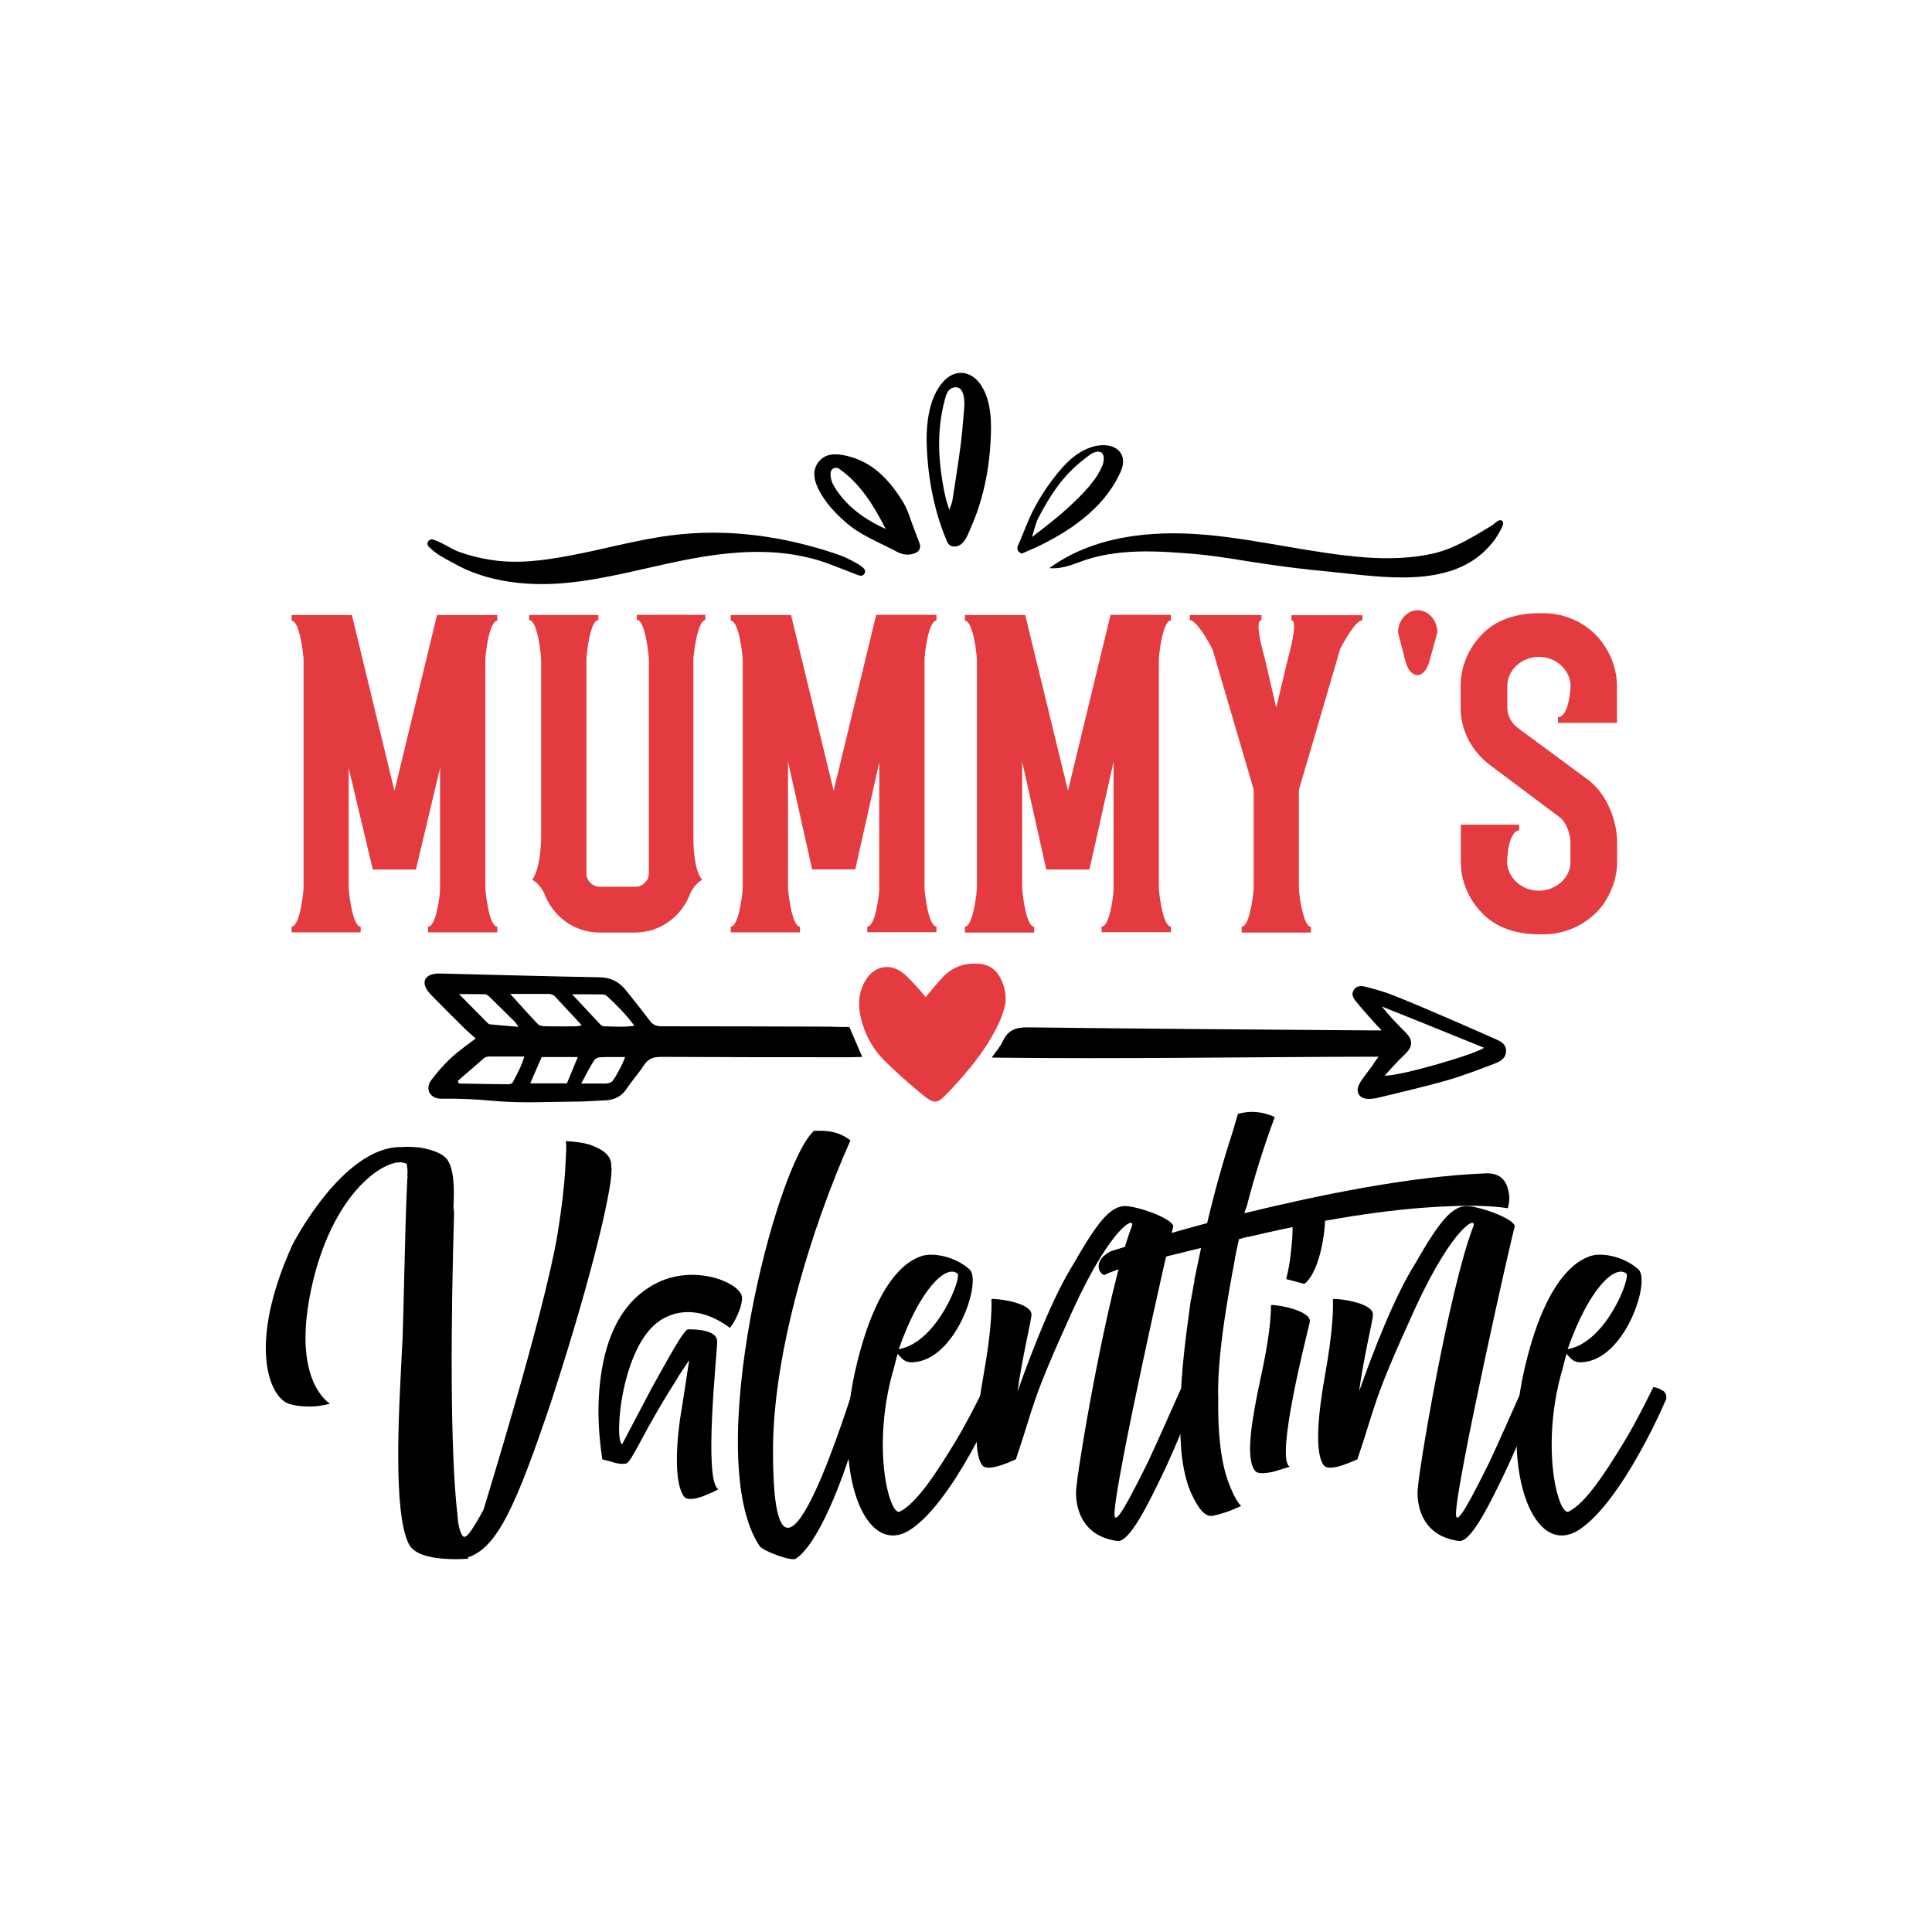 <?xml version="1.0" encoding="utf-8"?>
<!-- Generator: Adobe Illustrator 22.0.0, SVG Export Plug-In . SVG Version: 6.00 Build 0)  -->
<svg version="1.1" id="Layer_1" xmlns="http://www.w3.org/2000/svg" xmlns:xlink="http://www.w3.org/1999/xlink" x="0px" y="0px"
	 viewBox="0 0 1080 1080" style="enable-background:new 0 0 1080 1080;" xml:space="preserve">
<style type="text/css">
	.st0{fill:#E43B40;}
</style>
<g>
	<g>
		<g>
			<path class="st0" d="M246,429.3l-13.5,56.8h-24.1l-13.5-56.8v67.4c0.4,5,2.5,21.3,6.7,21.3v3.2H163V518c4.6,0,6.7-19.2,6.7-22
				v-127c0-2.8-2.1-22-6.7-22v-3.2h33.7l23.8,98.3l23.8-98.3h33.7v3.2c-4.6,0-6.7,19.2-6.7,22v127c0,2.8,2.1,22,6.7,22v3.2h-38.7
				V518c4.3,0,6.4-15.6,6.7-20.6V429.3z"/>
			<path class="st0" d="M394.3,343.8v2.8c-4.3,0-6.7,19.2-6.7,22.4v100.4c0.4,19.2,5,22.4,5,22.4s-3.9,1.8-6.7,7.5
				c-4.6,12.8-16.7,22-30.9,22h-19.9c-14.2,0-26.3-9.2-30.9-22c-2.8-5.7-6.7-7.5-6.7-7.5s5-5.7,5-25.2v-97.6
				c0-3.2-2.1-22.4-6.7-22.4v-2.8h38.7v2.8c-4.6,0-6.7,19.2-6.7,22.4v119.2c0,4.3,3.5,7.5,7.5,7.5h19.9c3.9,0,7.5-3.2,7.5-7.5V368.9
				c0-3.2-2.1-22.4-6.7-22.4v-2.8H394.3z"/>
			<path class="st0" d="M491.6,425.7l-13.5,60.3h-24.1l-13.5-60.3v71c0.4,5,2.5,21.3,6.7,21.3v3.2h-38.7V518c4.6,0,6.7-19.2,6.7-22
				v-127c0-2.8-2.1-22-6.7-22v-3.2h33.7L466,442l23.8-98.3h33.7v3.2c-4.6,0-6.7,19.2-6.7,22v127c0,2.8,2.1,22,6.7,22v3.2h-38.7V518
				c4.3,0,6.4-15.6,6.7-20.6V425.7z"/>
			<path class="st0" d="M622.5,425.7L609,486.1h-24.1l-13.5-60.3v71c0.4,5,2.5,21.3,6.7,21.3v3.2h-38.7V518c4.6,0,6.7-19.2,6.7-22
				v-127c0-2.8-2.1-22-6.7-22v-3.2h33.7L597,442l23.8-98.3h33.7v3.2c-4.6,0-6.7,19.2-6.7,22v127c0,2.8,2.1,22,6.7,22v3.2h-38.7V518
				c4.3,0,6.4-15.6,6.7-20.6V425.7z"/>
			<path class="st0" d="M677.9,363.3c-3.2-6.7-9.6-16.7-12.8-16.7v-2.8h40.1v2.8c-4.6,0,1.8,21.3,1.8,21.3l6.4,27.7l6.7-28
				c0,0,6-20.9,1.8-20.9v-2.8h39.7v2.8c-3.2,0-8.9,9.2-12.4,16l-23.1,78.8v55c0,3.9,2.5,21.6,6.7,21.6v3.2h-38.7V518
				c4.3,0,6.4-16.3,6.7-21.3v-55.4L677.9,363.3z"/>
			<path class="st0" d="M803.5,353.5l-4.6,16.7c-2.8,9.6-10.3,9.6-13.1,0l-4.3-16.7c0-6.7,5-12.4,11-12.4S803.5,346.8,803.5,353.5z"
				/>
			<path class="st0" d="M896.8,360.8c4.3,6.4,7.1,14.2,7.1,22.7v20.6H878h-7.1v-3.2c4.3,0,6.7-8.5,7.1-17.7c-0.4-8.9-8.2-16-17.7-16
				c-9.9,0-17.7,7.5-17.7,16.3v12.1c0,4.3,2.1,8.5,6,11.4l39.4,29.1c11,8.5,16,23.8,16,34.8v11c0,8.2-2.8,16-7.1,22.7
				c-7.5,11-20.6,17.7-34.1,17.7c-15.3,0.4-27-3.9-34.8-12.4c-7.1-7.5-11.4-17.4-11.4-28v-20.9h32.6v3.2c-3.9,0-6.7,8.5-6.7,18.1
				c0.4,8.5,8.2,15.6,17.7,15.6s17.7-7.1,17.7-16v-11c0-5-2.8-11.7-5.7-13.8l-39.4-29.5c-10.3-7.8-16.3-19.5-16.3-31.9v-12.1
				c0-11,4.3-20.9,11.4-28.4c7.8-8.5,19.5-12.8,34.8-12.4C876.2,342.7,889.4,349.4,896.8,360.8z"/>
		</g>
	</g>
	<g>
		<path d="M329.5,639.8c6.4,2.4,12.5,5.4,12.2,12.2c1.7,7.4-9.5,57.5-33.2,130.3c-20,59.6-30.5,82.9-47,88.3c0,0.3,0.3,0.7,0.7,0.7
			c-1,0-3.4,0.3-7.1,0.3c-8.8,0-23.3-1-26.7-8.8c-8.8-17.9-5.4-74.8-3.7-107.9c1-14.5,1.4-64.6,3-96.1c0-0.3,0.3-0.7,0-1.7v-0.3
			c0.3-1.7,0-3.7-0.3-6.1c-8.1-5.4-39.9,11.5-52.8,67c-6.4,28.1-3.7,44.3,0.3,54.1c2.4,5.8,5.8,10.2,9.5,12.9
			c-2.4,0.7-5.1,1-7.4,1.4c-4.4,0.3-10.2,0.3-15.6-1.4c-10.8-3.7-23.3-32.8,2-88.7c0.3-0.7,28.1-54.8,60.6-54.8h0.7
			c3.7-0.3,7.1,0,10.2,0.3c5.4,1,11.8,2.7,14.9,6.4c4.4,5.8,4.1,18.3,3.7,26.4c0,1.7,0.3,2.4,0.3,3.4v1.4
			c-1.7,57.2-2.4,131.6,2,168.5c0,2.7,1.4,11.2,3.7,11.5c1.7,0.3,5.1-4.7,10.8-15.2c0-0.3,33.5-107.9,41.3-153.6
			c3.7-23,4.4-35.5,4.7-43.3c0.3-4.4,0.3-7.4,0-9.1C321.4,638.1,325.8,638.8,329.5,639.8z"/>
		<path d="M347.8,807.3l16.9-32.1c9.1-16.2,17.6-32.1,20-32.1c4.4,0,16.2,0.3,16.2,6.8s-7.8,78.2,0.7,82.6c-3,1.7-5.8,2.7-8.1,3.7
			c-4.4,1.7-9.5,2.7-11.2,0.3c-5.4-7.4-4.7-29.4-1-50.4l3.7-24c0.3-1.4,0.3-1.7,0-1.4c-2.4,3.7-5.1,7.4-7.4,11.5
			c-4.4,6.8-9.8,15.9-14.9,25c-9.5,17.6-11.2,21-13.2,21c-1.7,0.3-4.7,0-7.4-1l-5.4-1.4c-2-13.2-2.7-26.1-1.7-38.6
			c1.7-20.6,7.8-45.3,28.4-57.9c23-14.5,51.4-2,51.4,6.1c0,4.1-1.7,7.8-3.4,11.5c-1,2-2,3.7-3.4,5.4c-3.4-2.7-7.1-4.7-11.2-6.4
			c-6.8-2.7-16.2-4.1-25.7,1C347.1,749.5,343.1,806.3,347.8,807.3z"/>
		<path d="M432.1,811.1c0,104.9,37.6-12.5,45-34.9c3,0,6.4,0.3,7.4,4.1c-13.2,52.8-29.1,84.3-39.6,91c-2.7,1.7-18.6-4.4-20.3-7.1
			c-32.8-49.1,9.1-213.5,30.5-232.1h3.4c6.4,0,11.8,1.4,16.9,5.4C453.7,686.2,432.1,755.9,432.1,811.1z"/>
		<path d="M557.6,780.9c0,0.7,0,1.4-0.3,1.7c-4.7,10.8-9.8,21-15.2,30.5c-9.1,16.2-21.3,34.2-33.2,42c-25,16.2-43.6-30.8-31.1-87.6
			c12.5-56.5,32.5-64,38.2-65.6c6.4-1.7,18.3,0.7,26.1,7.8c6.8,6.8-7.8,50.8-31.8,51.8c-3,0.3-5.1-1-6.4-2.4c-1-1-1.7-1.7-2-2.4
			c-1,2.4-2,8.1-3,10.8c-11.8,43.3-1.4,80.2,4.1,77.5c9.5-4.7,20.6-22,30.5-38.2c5.8-9.5,11.2-20,16.9-31.5l2.4,0.7
			c1.4,0.3,2.4,1.4,3.4,1.7C556.9,778.6,557.6,779.6,557.6,780.9z M502.4,754.2c21.7-3.7,35.5-40.6,32.8-42.3
			C528.8,706.8,514.3,720.4,502.4,754.2z"/>
		<path d="M669.2,778.2c-6.1,15.9-11.8,29.8-17.6,42.3c-9.8,20.6-20.3,42-27.1,40.9c-19.3-2.7-23-17.6-23-27.1
			c0-9.5,17.6-113.4,31.1-148.5c2.7-6.4-10.8-1.4-32.5,45.7c-24.4,53.5-21.3,52.1-32.1,83.9v0.3c-0.3,0-15.6,7.8-18.9,3.4
			c-5.4-7.1-3-29.8,0.7-50.4c4.1-23,4.7-35.9,4.4-42.3c0.3-0.3,0.7-0.3,0.7-0.3c4.4,0,21.7,2.4,21.7,8.8c0,3-5.1,23.3-7.8,43
			c8.1-22.7,19.6-52.8,31.5-71.7c14.5-25.4,21.7-33.5,31.1-31.8c10.5,1.7,25.4,8.1,24.4,11.5c-1.4,3.7-32.8,143.5-32.8,160.4
			c0,8.1,8.8-9.1,18.6-28.8c5.4-11.5,11.5-25.4,18.6-41.3C664.5,774.8,668.2,774.2,669.2,778.2z"/>
		<path d="M843.2,665.6c0.7,3,0.7,6.1-0.3,9.8c-9.1-1.4-21-1.7-34.9-1c-24,1-59.6,5.1-109.6,16.9c-2.4,0.3-4.1,1-5.8,1.4l-0.7,3
			l-1.4,6.8c0,2-10.5,50.1-9.5,79.2c-0.3,25.4,2.7,39.6,6.4,48.7c2,5.1,4.1,9.1,6.4,11.5c-0.3,0-0.3,0-0.7,0.3l-2.4,1
			c-3,1.4-7.4,3-12.5,4.1c-4.4,1-8.1-3.7-11.8-11.5c-3-6.1-5.1-14.5-6.1-25.4V810c-1.4-17.3-0.3-39.3,2.7-63.3l2.7-20.3l0.3-0.3
			c0-1.4,0.3-2.7,0.7-4.4c0-0.7,0-1,0.3-1.4c0-1,0.3-2.4,0.7-4.1v-1l3.7-17.6c-26.1,6.4-39.6,9.8-46.7,12.2c-4.1,1.4-6.4,2.4-7.4,3
			c-1-0.3-1.7-1-2.4-2c-1-1.7-1-3.7,0-6.1c1-1.7,2.7-3.4,5.1-4.7c1-0.7,2.4-1,3.7-1.4l14.2-4.4c9.1-2.7,21.7-6.4,36.9-10.5
			c4.1-17.3,8.8-34.2,14.2-50.8l3-10.2c6.8-2,13.5-1.4,20.6,1.7c-6.4,17.3-11.5,33.8-15.6,49.7c-0.3,1-1,2.4-1.4,4.1
			c40.3-9.8,91.4-20.6,135.3-22.3C839.1,655.7,842.1,660.5,843.2,665.6z"/>
		<path d="M732.2,739c-1.4,6.1-19.6,76.8-11.2,80.9l-8.8,2.7c-4.4,1-9.5,1.7-10.8-0.7c-5.4-7.1-1.4-29.4,3-50.1
			c5.1-23,6.1-35.5,6.1-42c0.3-0.3,0.3-0.3,0.7-0.3C715.3,729.5,733.2,732.9,732.2,739z M729.1,717.7L719,715l1-4.4
			c0.7-3,1.4-7.8,2-14.2c1.4-12.5-0.3-22.7,0.7-23.7h1.4h0.7c2.7,0.7,5.4,1.4,7.8,2.4c4.1,1.4,7.8,3.7,8.1,6.4
			C740.6,692.6,736.6,712.3,729.1,717.7z"/>
		<path d="M860.1,778.2c-6.1,15.9-11.8,29.8-17.6,42.3c-9.8,20.6-20.3,42-27.1,40.9c-19.3-2.7-23-17.6-23-27.1
			c0-9.5,17.6-113.4,31.1-148.5c2.7-6.4-10.8-1.4-32.5,45.7c-24.4,53.5-21.3,52.1-32.1,83.9v0.3c-0.3,0-15.6,7.8-18.9,3.4
			c-5.4-7.1-3-29.8,0.7-50.4c4.1-23,4.7-35.9,4.4-42.3c0.3-0.3,0.7-0.3,0.7-0.3c4.4,0,21.7,2.4,21.7,8.8c0,3-5.1,23.3-7.8,43
			c8.1-22.7,19.6-52.8,31.5-71.7c14.5-25.4,21.7-33.5,31.1-31.8c10.5,1.7,25.4,8.1,24.4,11.5c-1.4,3.7-32.8,143.5-32.8,160.4
			c0,8.1,8.8-9.1,18.6-28.8c5.4-11.5,11.5-25.4,18.6-41.3C855.3,774.8,859.1,774.2,860.1,778.2z"/>
		<path d="M931.5,780.9c0,0.7,0,1.4-0.3,1.7c-4.7,10.8-9.8,21-15.2,30.5c-9.1,16.2-21.3,34.2-33.2,42c-25,16.2-43.6-30.8-31.1-87.6
			c12.5-56.5,32.5-64,38.2-65.6c6.4-1.7,18.3,0.7,26.1,7.8c6.8,6.8-7.8,50.8-31.8,51.8c-3,0.3-5.1-1-6.4-2.4c-1-1-1.7-1.7-2-2.4
			c-1,2.4-2,8.1-3,10.8c-11.8,43.3-1.4,80.2,4.1,77.5c9.5-4.7,20.6-22,30.5-38.2c5.8-9.5,11.2-20,16.9-31.5l2.4,0.7
			c1.4,0.3,2.4,1.4,3.4,1.7C930.8,778.6,931.5,779.6,931.5,780.9z M876.3,754.2c21.7-3.7,35.5-40.6,32.8-42.3
			C902.7,706.8,888.2,720.4,876.3,754.2z"/>
	</g>
	<g>
		<path d="M239.6,305.5c-1.6-1.7,0.1-4.5,2.3-3.9c5.4,1.5,9.7,5.1,15,7c5.9,2.1,12.1,3.6,18.3,4.5c14.2,2.1,28.1,0.3,42.1-2.3
			c19.3-3.5,38.2-9,57.6-11.5c31.5-4.1,62.8,0.3,92.7,10.4c3.7,1.2,7.2,2.9,10.6,4.8c1.7,0.9,3.5,2,4.8,3.4c1.5,1.7,0,4.3-2.2,3.9
			c-1.5-0.3-2.8-1-4.2-1.5c-7.5-2.8-14.9-6.1-22.7-8.1c-27.3-7.1-55.2-2.8-82.3,3.2c-20.9,4.6-41.8,10.1-63.2,11
			c-12.3,0.5-24.8-0.6-36.7-4c-5.9-1.7-11.7-4-17.1-7C249.4,312.5,243.8,310,239.6,305.5z"/>
		<path d="M838.5,290.8c0.3,0,0.6,0,0.8,0.1c2,0.9,0.4,3.6-0.2,4.9c-1.9,3.8-4.4,7.4-7.4,10.5c-21.6,23-59.5,16.1-87.3,13.4
			c-12.7-1.2-25.5-2.7-38.1-4.6c-12.4-1.8-24.8-4.2-37.3-5.3c-21.8-1.9-44.9-3.5-65.6,4.4c-5.4,2.1-10.9,3.9-16.8,3.4
			c24.4-17.9,56.7-21.3,86.8-18.7c30.2,2.6,59.7,10.4,89.9,12.7c12.7,0.9,25.9,0.6,38.4-2.3c7.9-1.9,15.3-5.6,22.3-9.6
			c3.5-2,7-4.2,10.5-6.3C835.4,292.7,837.1,290.9,838.5,290.8z"/>
		<path d="M518,246.4c0-1.1,0-2.2,0-3.3c0.3-10.4,2.5-23,10.1-30.6c4.5-4.4,10.3-5.5,15.6-2c5.3,3.5,7.9,10.2,9.2,16.2
			c1.1,5.5,1.2,11.1,1,16.7c-0.4,11.6-2,23.3-5.1,34.5c-1.6,5.7-3.5,11.2-5.9,16.6c-1.9,4.3-4,11.4-9.8,11c-2.9-0.2-3.5-2.3-4.4-4.5
			C521.7,284.2,518.3,264.6,518,246.4z M538,219.2c-0.3-0.8-0.8-1.5-1.5-2c-2.1-1.5-5.1-0.5-6.5,1.5c-0.9,1.3-1.3,2.8-1.7,4.2
			c-5.1,18.6-3.8,36.7,0.3,55.3c0.4,1.9,1.1,3.7,2.1,6.8c0.9-2.6,1.5-3.9,1.7-5.2c1.5-9.9,3.2-20.1,4.5-30.2
			c0.7-5.2,1.2-10.4,1.6-15.7C538.8,229.4,539.9,223.5,538,219.2z"/>
		<path d="M514.1,303.9c0.7,2-0.1,4.2-2.1,5.1c-3.7,1.7-7.4,1.2-10.7-0.6c-9.9-5.3-20.6-9.2-29.2-17c-5.7-5.1-10.8-10.6-14.3-17.4
			c-2.7-5.2-4-10.8-0.3-15.7c3.8-4.9,9.6-4.9,15.3-3.6c15,3.3,24.4,13.6,32,25.9c2.7,4.4,4.1,9.7,6,14.6
			C511.9,298,512.9,300.8,514.1,303.9z M495.1,295.7c-6.3-12.5-14.1-25.4-26.1-33.7c-2-1.3-4.6,0-4.7,2.4c-0.2,2.8,0.8,5.6,2,7.5
			C473,283,483.2,290.3,495.1,295.7z"/>
		<path d="M571.1,309.5c-2.9-1.4-2.7-3.2-1.7-5.3c3-6.7,5.3-13.7,8.8-20.2c3.7-6.9,8-13.4,13-19.5c3.5-4.3,7.4-8.4,12.2-11.4
			c5.1-3.2,11.9-5.4,17.9-3.6c3.7,1.1,6.4,4.1,6.5,8c0.1,2.8-0.9,5.5-2.2,8c-9.3,19.2-28,31.8-46.7,40.6
			C576.4,307.2,573.9,308.3,571.1,309.5z M615.7,253c-0.6-0.4-1.4-0.6-2.5-0.5c-2.9,0.4-5.6,3-7.8,4.7
			c-11.2,8.6-18.7,20.2-25.1,32.6c-1.4,2.8-2,5.9-3.4,10.4c7.5-5.8,15.1-11.5,22-18.1c6.4-6,14.1-13.7,17.4-22
			C617.2,257.8,617.5,254.3,615.7,253z"/>
	</g>
	<g>
		<path d="M474.8,574.1c2.5,5.7,4.7,10.8,7.2,16.7c-2.5,0.1-4.5,0.2-6.5,0.2c-35.3,0-70.6,0-105.8-0.2c-4.3,0-7.3,0.9-9.7,4.6
			c-3,4.6-6.7,8.7-9.7,13.2c-2.9,4.4-6.9,6.3-12,6.5c-5.5,0.2-10.9,0.7-16.4,0.7c-15.3,0.1-30.7,1-46-0.4
			c-9.7-0.9-19.4-1.4-29.1-1.2c-6.1,0.1-9.5-5.1-5.8-10.3c3.3-4.5,7.1-8.7,11.2-12.6c4.1-3.8,8.8-7,13.7-10.8
			c-1.8-1.6-3.6-3.1-5.3-4.7c-6.4-6.3-12.8-12.7-19.1-19.1c-0.9-0.9-1.7-1.8-2.4-2.8c-3.5-4.8-1.7-8.9,4.4-9.6
			c0.9-0.1,1.8-0.1,2.6-0.1c29.6,0.7,59.2,1.6,88.9,2.1c6.7,0.1,11.4,2.7,15.3,7.8c4.2,5.4,8.7,10.7,12.7,16.2
			c1.9,2.6,3.9,3.4,7,3.4c31.2,0,62.4,0.1,93.7,0.2C467.4,574.1,471,574.1,474.8,574.1z M285.2,555.6c5.5,6,10.4,11.6,15.6,17
			c0.9,0.9,2.9,1.1,4.4,1.1c5.6,0.1,11.3,0.1,16.9,0c0.9,0,1.8-0.3,3.1-0.6c-5.3-5.7-10.2-11-15.1-16.2c-0.7-0.8-2.1-1.2-3.3-1.3
			C299.7,555.6,292.5,555.6,285.2,555.6z M255.9,604.2c0.2,0.5,0.4,1,0.6,1.5c9.3,0.2,18.5,0.3,27.8,0.4c0.8,0,2-0.4,2.3-1
			c2.3-4.4,4.8-8.8,6.5-14.5c-7.1,0-13.3,0-19.4,0c-1,0-2.2,0.2-3,0.8C265.7,595.7,260.9,600,255.9,604.2z M319.8,555.8
			c5.6,6,10.7,11.4,15.8,16.9c0.5,0.5,1.2,0.9,1.8,1c5.5,0.1,11,0.6,17.2-0.3c-4.6-6.4-9.8-11.4-15-16.3c-0.6-0.6-1.5-1.1-2.3-1.2
			C331.7,555.8,326.2,555.8,319.8,555.8z M302.8,590.9c-2.1,4.8-4.2,9.6-6.4,14.7c7.3,0,14,0,20.5,0c2.1-5.1,4-9.7,6.1-14.7
			C316,590.9,309.5,590.9,302.8,590.9z M256.6,555.7c5.7,5.8,10.7,10.8,15.6,15.8c0.5,0.5,1.1,1.1,1.7,1.1c5,0.5,9.9,0.9,15.9,1.4
			c-1.1-1.6-1.4-2.2-1.8-2.6c-4.7-4.7-9.5-9.4-14.3-14.1c-0.7-0.7-1.7-1.5-2.6-1.5C266.6,555.7,262.1,555.7,256.6,555.7z
			 M324.9,605.7c4.6,0,8.1,0,11.5,0c1.1,0,2.1,0.1,3.2-0.1c0.8-0.1,1.7-0.4,2.4-0.9c1.4-1,6.9-11.4,7.4-13.8
			c-4.6,0-9.2-0.1-13.7,0.1c-1.2,0-2.9,0.7-3.5,1.6C329.7,596.5,327.6,600.7,324.9,605.7z"/>
		<path d="M770.6,590.7c-72.5,0.1-143.8,1.4-216.2,0.5c2.4-3.5,4.8-6.1,6.2-9.2c2.9-6.3,7.5-7.8,14.3-7.7
			c63.3,0.8,126.7,1.2,190.1,1.7c2,0,4.1,0,7.4,0c-2.2-2.3-3.5-3.6-4.7-5c-3.3-3.7-6.6-7.4-9.7-11.2c-1.4-1.8-2.8-3.9-1.3-6.3
			c1.6-2.6,4.2-2.5,6.6-1.9c5.4,1.4,10.9,2.9,16.1,5c11.3,4.5,22.5,9.4,33.7,14.2c7.6,3.3,15.2,6.6,22.8,10c2.9,1.3,6,2.7,6,6.6
			c0,4.1-3.1,5.9-6.2,7.1c-8.7,3.3-17.5,6.7-26.4,9.3c-12.5,3.6-25.3,6.5-37.9,9.6c-2,0.5-4.2,0.9-6.3,0.9c-5.3,0-7.7-3.9-5.1-8.6
			c1.9-3.3,4.5-6.3,6.8-9.5C767.7,594.7,768.8,593.2,770.6,590.7z M774,601.3c9.8,0.1,51.3-12.2,55.6-15.6
			c-19.2-7.8-38.2-15.5-57.2-23.1c4.1,5.2,8.7,9.9,13.3,14.5c4.4,4.4,4.1,8.1-0.6,12.5C781.2,593.2,777.7,597.3,774,601.3z"/>
		<path class="st0" d="M517.4,557.4c3.6-4.1,6.5-7.9,9.8-11.3c5.8-6.1,13-8.2,21.2-7.2c4.8,0.6,8.2,3.1,10.5,7.2
			c3.1,5.6,4.2,11.6,2.4,17.9c-0.8,2.7-1.7,5.4-2.9,7.9c-6.8,14.5-17,26.8-27.9,38.3c-7.1,7.5-8.1,7.3-16.2,0.6
			c-6.8-5.6-13.4-11.5-19.7-17.7c-6.8-6.7-11.2-14.9-13.4-24.2c-1.7-7.1-1.3-14,2.4-20.5c4.9-8.5,13.9-10.4,21.5-4.2
			c3.4,2.7,6.2,6.2,9.2,9.4C515.3,554.8,516.3,556.1,517.4,557.4z"/>
	</g>
</g>
</svg>
